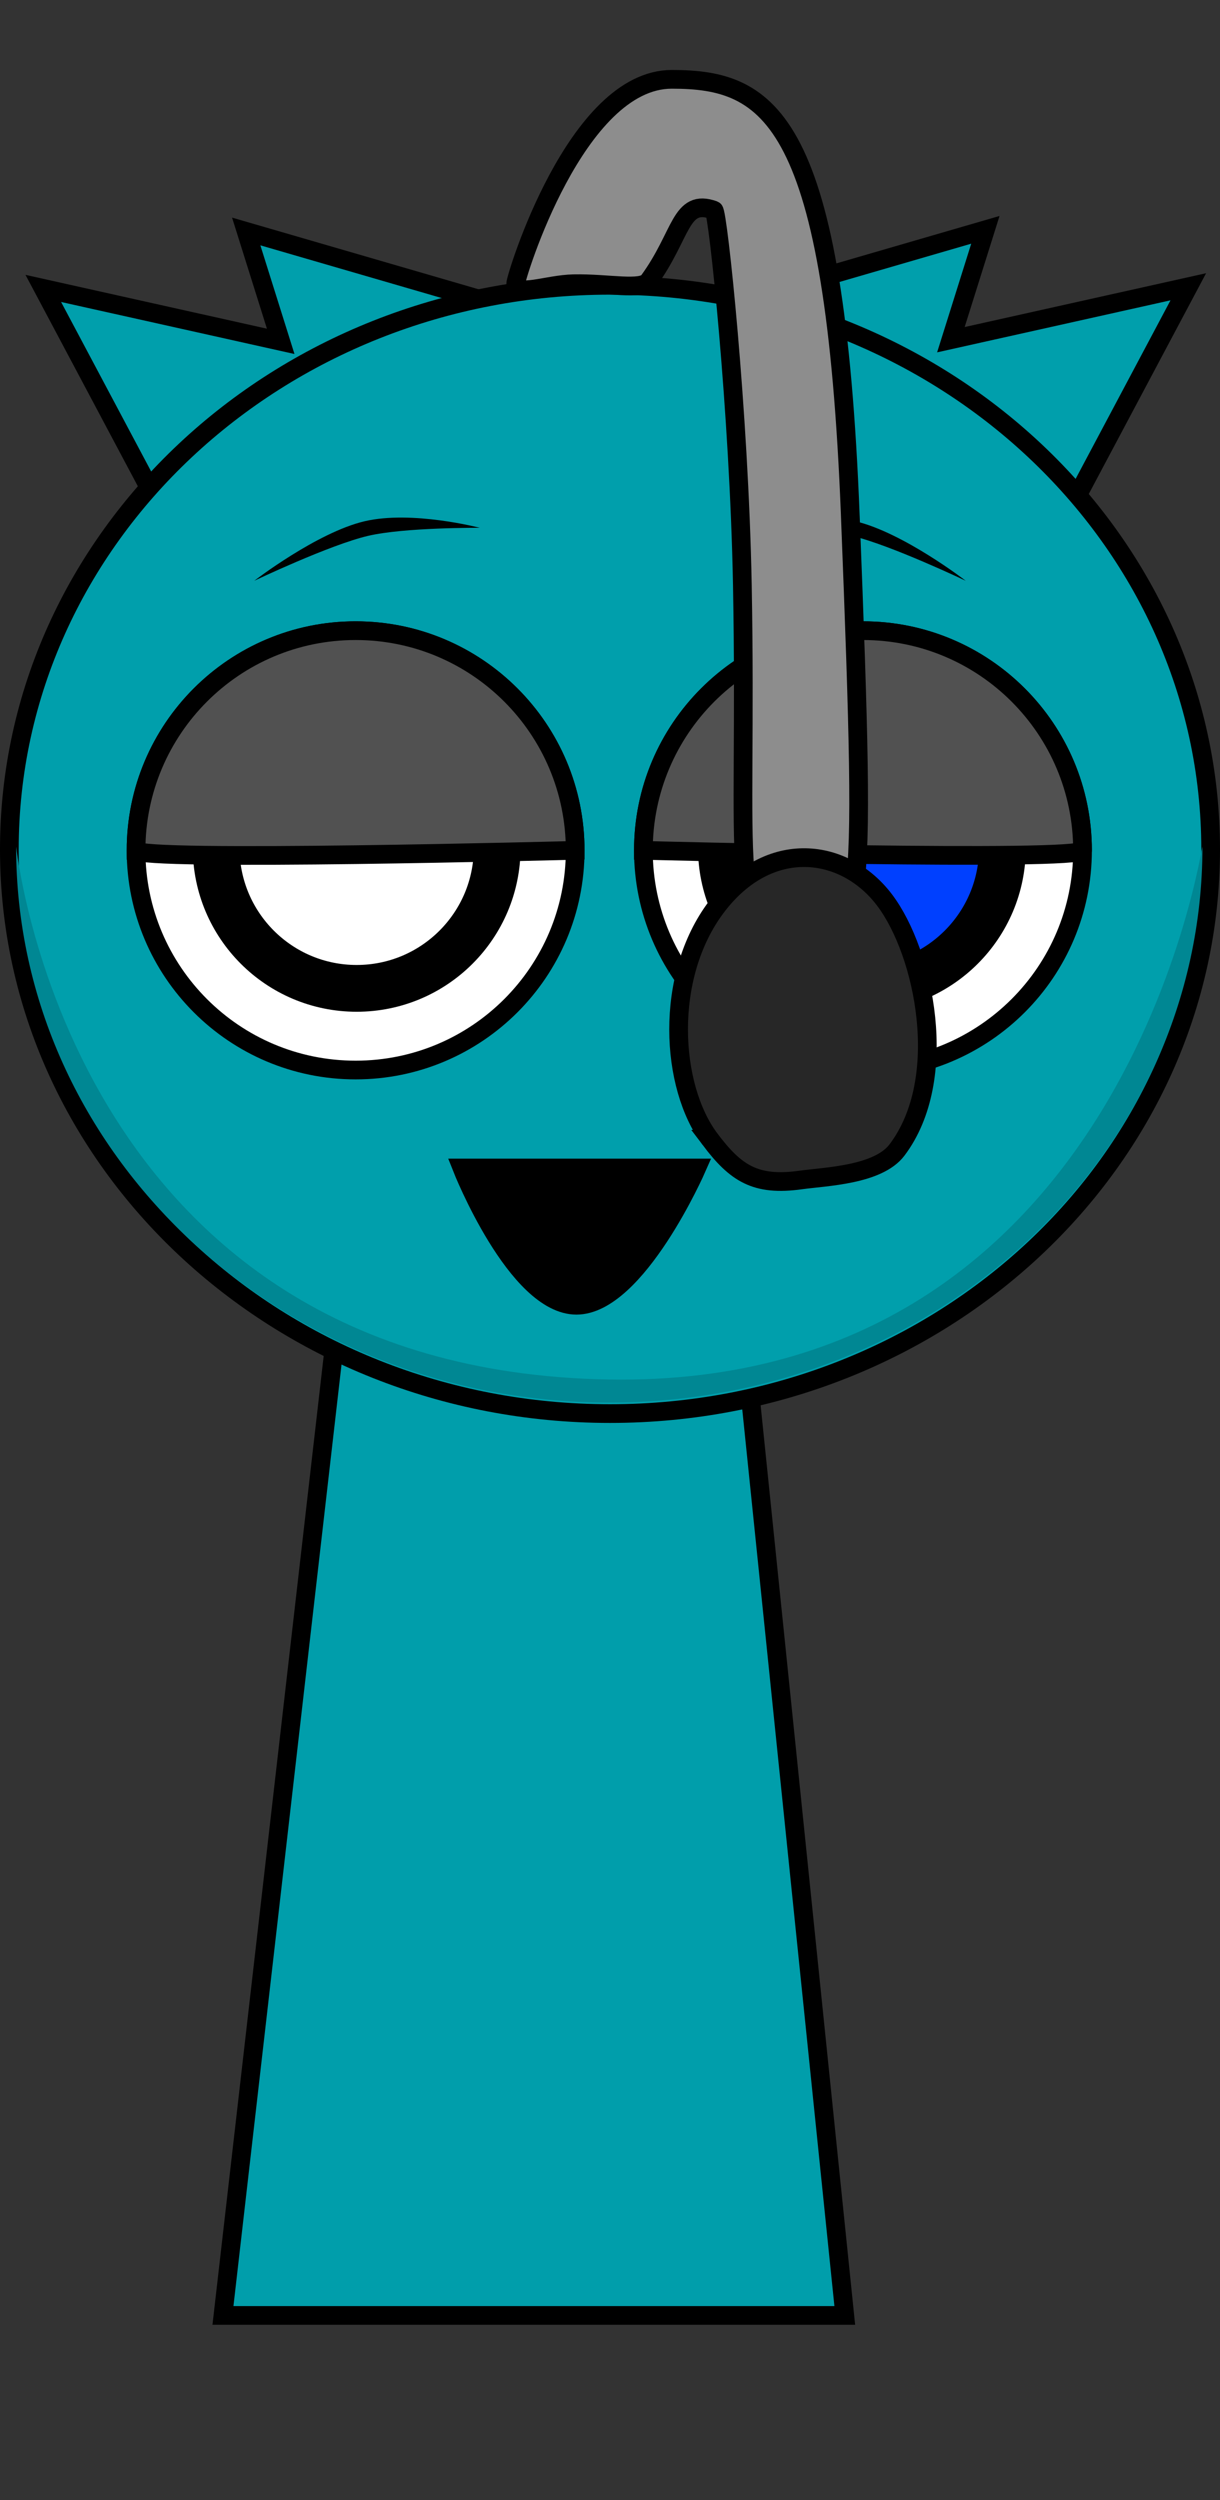 <svg version="1.1" xmlns="http://www.w3.org/2000/svg" xmlns:xlink="http://www.w3.org/1999/xlink" width="130.474" height="267.225" viewBox="0,0,130.474,267.225"><rect x="0" y="0" width="130.474" height="267.225" fill="#333333" stroke="none"/><g transform="translate(-182.905,-60.017)"><g data-paper-data="{&quot;isPaintingLayer&quot;:true}" fill-rule="nonzero" stroke-linejoin="miter" stroke-miterlimit="10" stroke-dasharray="" stroke-dashoffset="0" style="mix-blend-mode: normal"><path d="M206.75,307.5l15.143,-131.842l37.783,-0.158l13.574,132z" fill="#009fac" stroke="#000000" stroke-width="2" stroke-linecap="butt"/><path d="M219.7,204.113l3.121,-26.328l35.831,-0.142l2.767,26.106c0,0 -7.515,4.196 -21.559,4.51c-12.485,0.279 -20.16,-4.146 -20.16,-4.146z" fill="#008793" stroke="#000000" stroke-width="0" stroke-linecap="butt"/><g><path d="M187.349,327.242v-267.225h123.182v267.225z" fill-opacity="0.01" fill="#000000" stroke="none" stroke-width="0" stroke-linecap="butt"/><path d="M261.53,92.355l26.757,-7.774l-3.689,11.745l25.391,-5.658l-13.733,25.825" fill="#009fac" stroke="#000000" stroke-width="2" stroke-linecap="round"/><path d="M201.267,116.669l-13.733,-25.825l25.391,5.658l-3.689,-11.745l26.757,7.774" data-paper-data="{&quot;index&quot;:null}" fill="#009fac" stroke="#000000" stroke-width="2" stroke-linecap="round"/><path d="M183.905,150.809c0,-33.302 28.76,-60.298 64.237,-60.298c35.477,0 64.237,26.996 64.237,60.298c0,33.302 -28.76,60.298 -64.237,60.298c-35.477,0 -64.237,-26.996 -64.237,-60.298z" fill="#009fac" stroke="#000000" stroke-width="2" stroke-linecap="butt"/><path d="M184.628,150.53c0,-0.728 5.207,55.919 63.36,56.934c55.564,0.97 63.514,-57.953 63.514,-56.934c0,32.805 -28.402,59.398 -63.437,59.398c-35.035,0 -63.437,-26.594 -63.437,-59.398z" fill="#008793" stroke="#000000" stroke-width="0" stroke-linecap="butt"/><path d="M197.456,150.906c0,-12.968 10.513,-23.481 23.481,-23.481c12.968,0 23.481,10.513 23.481,23.481c0,12.968 -10.513,23.481 -23.481,23.481c-12.968,0 -23.481,-10.513 -23.481,-23.481z" fill="#ffffff" stroke="#000000" stroke-width="2" stroke-linecap="butt"/><path d="M275.195,174.386c-12.968,0 -23.481,-10.513 -23.481,-23.481c0,-12.968 10.513,-23.481 23.481,-23.481c12.968,0 23.481,10.513 23.481,23.481c0,12.968 -10.513,23.481 -23.481,23.481z" data-paper-data="{&quot;index&quot;:null}" fill="#ffffff" stroke="#000000" stroke-width="2" stroke-linecap="butt"/><path d="M206.021,150.63c0,-8.3 6.728,-15.028 15.028,-15.028c8.3,0 15.028,6.728 15.028,15.028c0,8.3 -6.728,15.028 -15.028,15.028c-8.3,0 -15.028,-6.728 -15.028,-15.028z" fill="none" stroke="#000000" stroke-width="5" stroke-linecap="butt"/><path d="M290.11,150.63c0,8.3 -6.728,15.028 -15.028,15.028c-8.3,0 -15.028,-6.728 -15.028,-15.028c0,-8.3 6.728,-15.028 15.028,-15.028c8.3,0 15.028,6.728 15.028,15.028z" data-paper-data="{&quot;index&quot;:null}" fill="#0040ff" stroke="#000000" stroke-width="5" stroke-linecap="butt"/><path d="M197.456,150.906c0,-12.968 10.513,-23.481 23.481,-23.481c12.968,0 23.481,10.513 23.481,23.481c0,0 -46.961,1.232 -46.961,0z" fill="#515151" stroke="#000000" stroke-width="2" stroke-linecap="butt"/><path d="M251.714,150.906c0,-12.968 10.513,-23.481 23.481,-23.481c12.968,0 23.481,10.513 23.481,23.481c0,1.214 -46.961,0 -46.961,0z" data-paper-data="{&quot;index&quot;:null}" fill="#515151" stroke="#000000" stroke-width="2" stroke-linecap="butt"/><path d="M210.093,122.097c0,0 6.709,-5.169 11.797,-6.364c5.088,-1.194 12.334,0.699 12.334,0.699c0,0 -8.038,-0.06 -11.968,0.862c-4.106,0.964 -12.164,4.802 -12.164,4.802z" fill="#000000" stroke="none" stroke-width="0" stroke-linecap="butt"/><path d="M274.028,117.295c-3.929,-0.922 -11.968,-0.862 -11.968,-0.862c0,0 7.246,-1.894 12.334,-0.699c5.088,1.194 11.797,6.364 11.797,6.364c0,0 -8.057,-3.838 -12.164,-4.802z" data-paper-data="{&quot;index&quot;:null}" fill="#000000" stroke="none" stroke-width="0" stroke-linecap="butt"/><g stroke="#000000" stroke-width="2" stroke-linecap="butt"><path d="M273.845,115.198c1.806,46.173 1.298,44.593 -5.686,44.774c-7.692,0.199 -5.286,-6.657 -5.862,-37.445c-0.346,-18.455 -2.613,-39.891 -3.039,-40.044c-3.646,-1.308 -3.383,2.652 -6.98,7.565c-0.773,1.056 -4.294,0.22 -8.03,0.295c-2.821,0.057 -6.189,1.443 -6.189,-0.018c0,-0.661 6.416,-21.829 16.691,-21.829c10.546,0 17.427,4.071 19.095,46.702z" fill="#8d8d8d"/><path d="M258.843,181.789c-4.25,-5.629 -4.948,-17.383 0.681,-24.838c5.629,-7.456 13.743,-6.349 17.993,-0.72c4.25,5.629 7.064,19.093 1.321,26.699c-2.03,2.689 -7.636,2.837 -10.289,3.208c-4.85,0.678 -6.959,-0.71 -9.706,-4.349z" fill="#272727"/></g></g><path d="M244.554,199.528c-6.447,0 -12.243,-14.672 -12.243,-14.672h25.11c0,0 -6.42,14.672 -12.867,14.672z" fill="#000000" stroke="#000000" stroke-width="2" stroke-linecap="round"/></g></g></svg>
